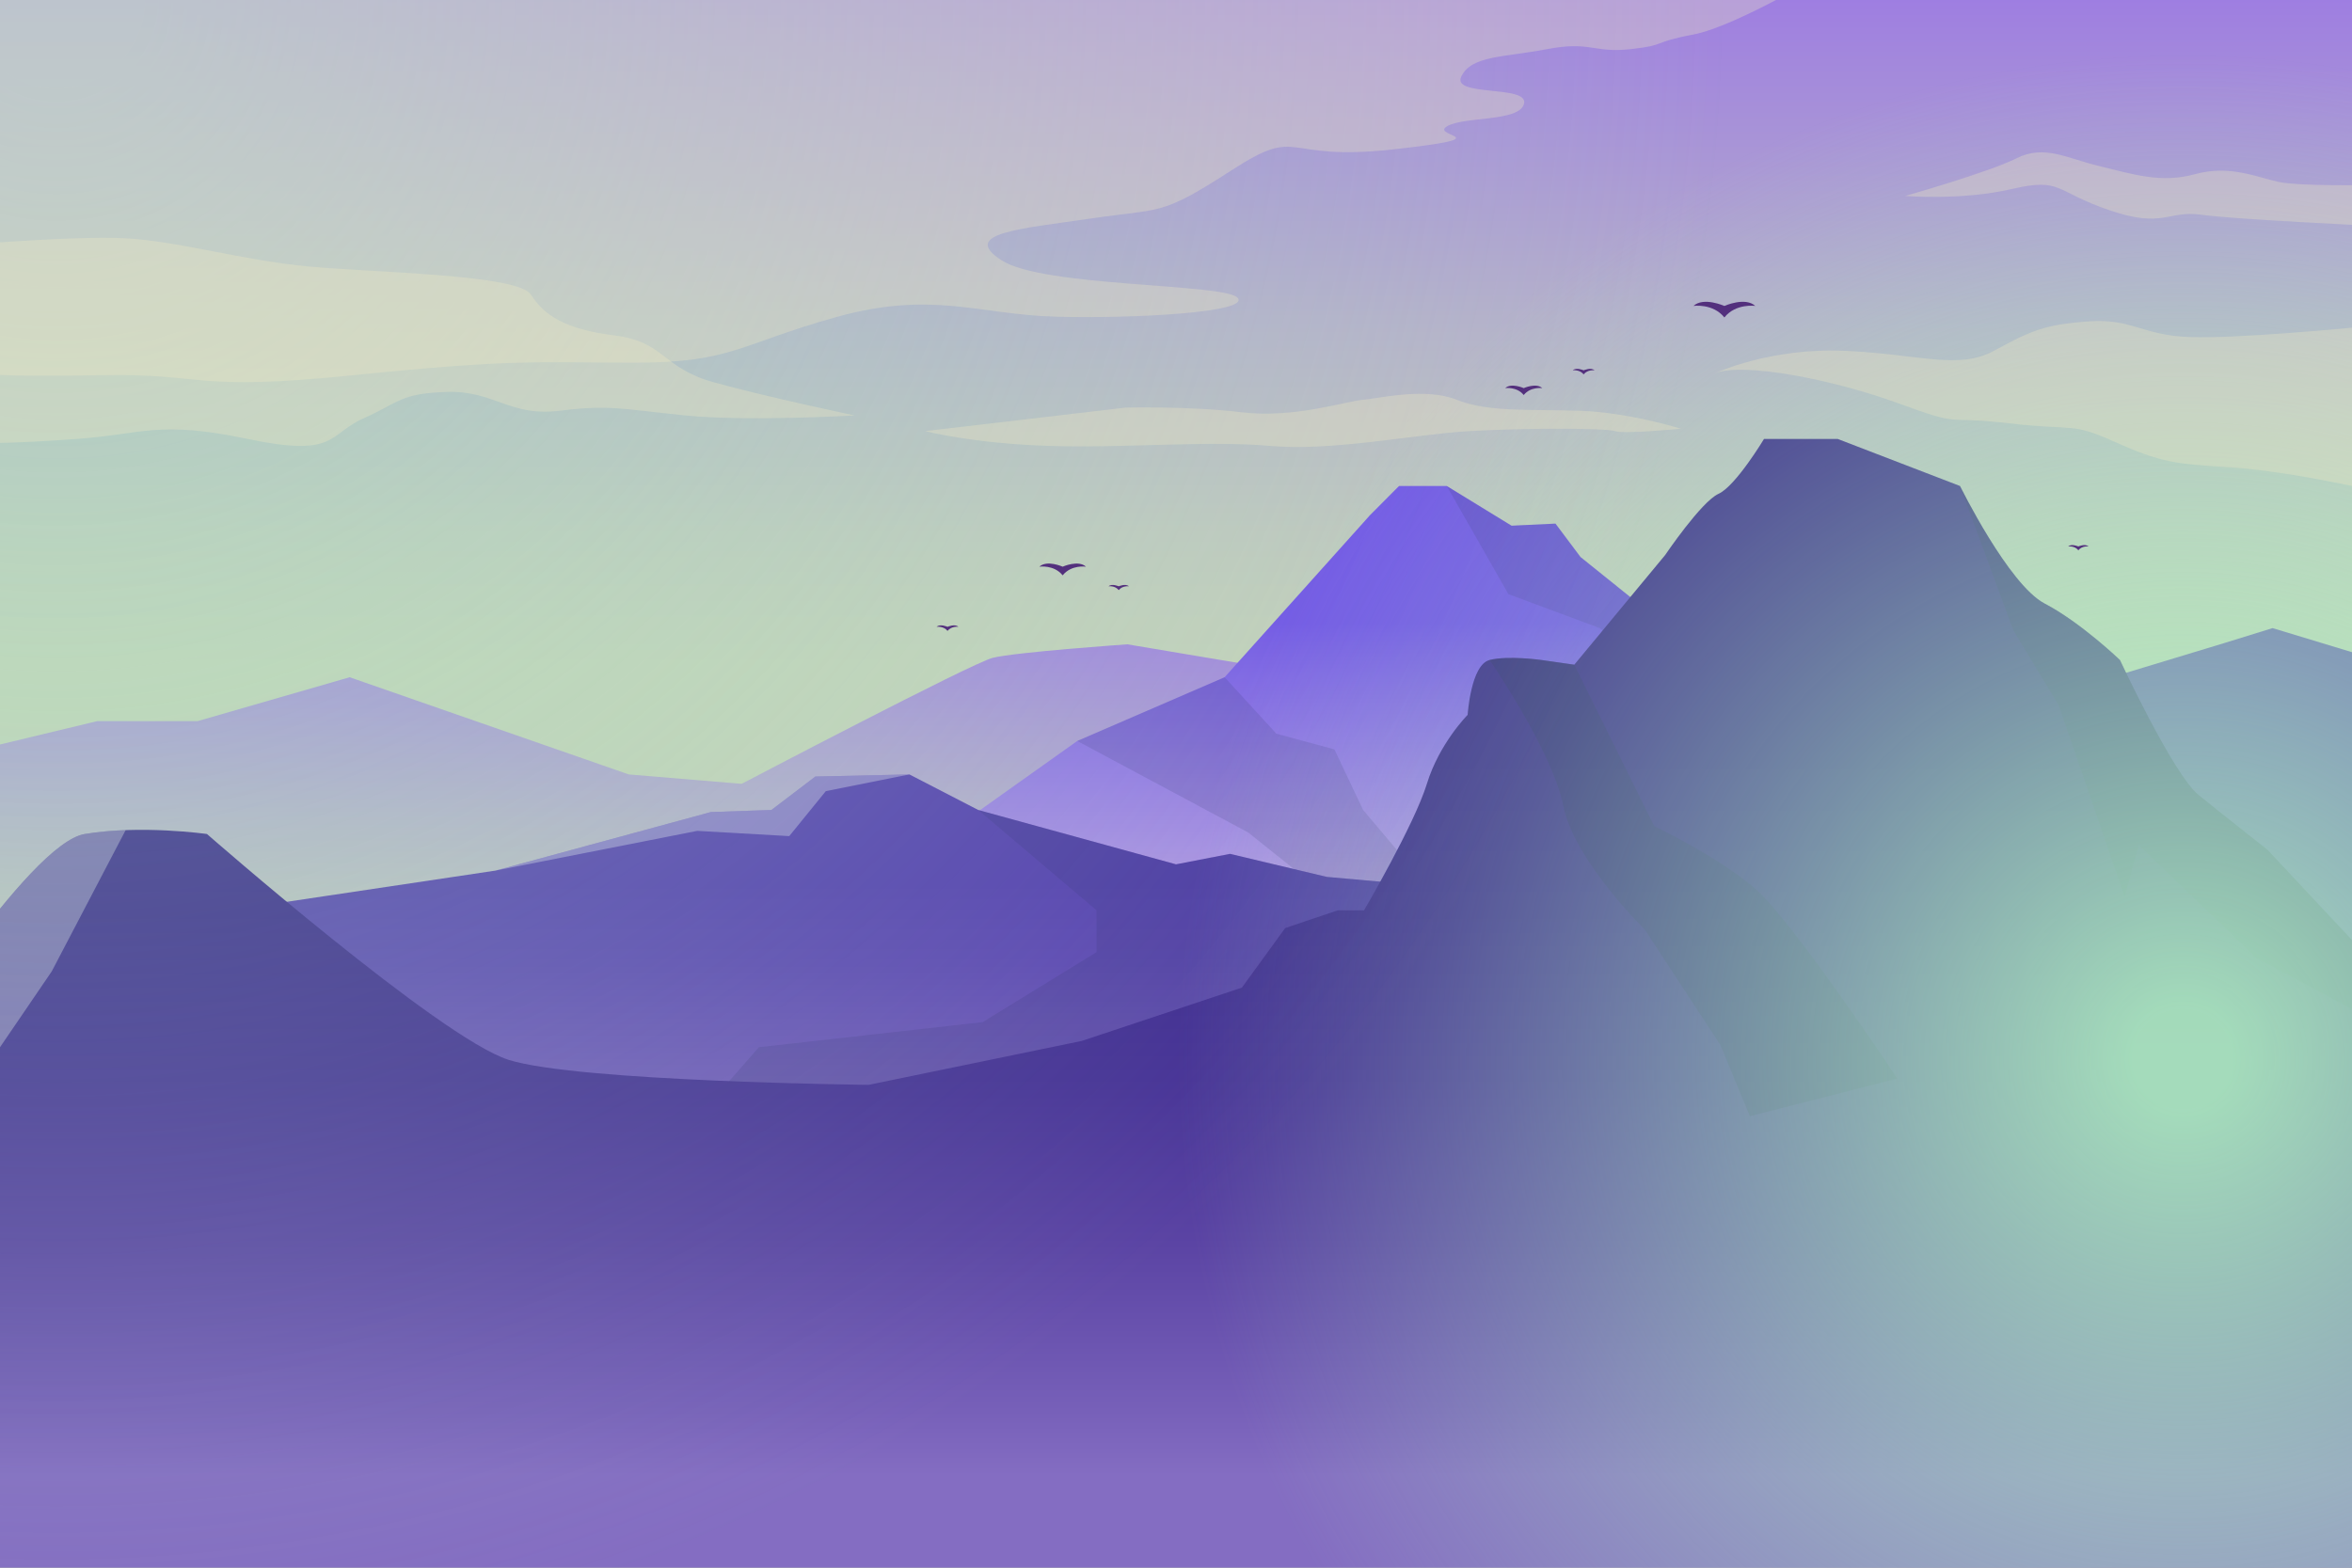 <?xml version="1.0" encoding="utf-8"?>
<!-- Generator: Adobe Illustrator 25.0.1, SVG Export Plug-In . SVG Version: 6.00 Build 0)  -->
<svg version="1.1" xmlns="http://www.w3.org/2000/svg" xmlns:xlink="http://www.w3.org/1999/xlink" x="0px" y="0px"
	 viewBox="0 0 750 500" style="enable-background:new 0 0 750 500;" xml:space="preserve">
<rect x="0" y="0" width="750" height="500" fill="#808080" stroke="none"/>
<style type="text/css">
	.st0{fill:url(#SVGID_1_);}
	.st1{clip-path:url(#SVGID_3_);fill:url(#SVGID_4_);}
	.st2{clip-path:url(#SVGID_3_);}
	.st3{fill:url(#SVGID_5_);}
	.st4{opacity:0.15;fill:#272763;}
	.st5{fill:url(#SVGID_6_);}
	.st6{opacity:0.32;fill:#FFFFFF;}
	.st7{fill:url(#SVGID_7_);}
	.st8{opacity:0.33;fill:#272763;}
	.st9{opacity:0.9;clip-path:url(#SVGID_3_);fill:url(#SVGID_8_);}
	.st10{opacity:0.47;clip-path:url(#SVGID_3_);fill:url(#SVGID_9_);}
	.st11{display:none;clip-path:url(#SVGID_3_);}
	.st12{display:inline;fill:url(#SVGID_10_);}
	.st13{display:inline;opacity:0.1;fill:#FFFFFF;}
	.st14{display:none;clip-path:url(#SVGID_3_);fill:url(#SVGID_11_);}
	.st15{opacity:0.32;fill:#EEE8C1;}
	.st16{fill:#53307D;}
	.st17{display:none;clip-path:url(#SVGID_3_);fill:url(#SVGID_12_);}
	.st18{display:none;clip-path:url(#SVGID_3_);fill:url(#SVGID_13_);}
	.st19{display:none;}
	.st20{display:inline;}
	.st21{fill:#F9FBFC;}
</style>
<g id="BACKGROUND">
	<linearGradient id="SVGID_1_" gradientUnits="userSpaceOnUse" x1="375" y1="212.593" x2="375" y2="-27.4">
		<stop  offset="0" style="stop-color:#C3CFBB"/>
		<stop  offset="0.175" style="stop-color:#BFC6BF"/>
		<stop  offset="0.462" style="stop-color:#B4AECB"/>
		<stop  offset="0.821" style="stop-color:#A286DD"/>
		<stop  offset="1" style="stop-color:#9870E8"/>
	</linearGradient>
	<rect class="st0" width="750" height="500"/>
</g>
<g id="OBJECTS">
	<g>
		<defs>
			<rect id="SVGID_2_" width="750" height="500"/>
		</defs>
		<clipPath id="SVGID_3_">
			<use xlink:href="#SVGID_2_"  style="overflow:visible;"/>
		</clipPath>
		<linearGradient id="SVGID_4_" gradientUnits="userSpaceOnUse" x1="289.167" y1="329.442" x2="289.167" y2="183.697">
			<stop  offset="0" style="stop-color:#C3CFBB"/>
			<stop  offset="0.175" style="stop-color:#BFC6BF"/>
			<stop  offset="0.462" style="stop-color:#B4AECB"/>
			<stop  offset="0.821" style="stop-color:#A286DD"/>
			<stop  offset="1" style="stop-color:#9870E8"/>
		</linearGradient>
		<path class="st1" d="M-6.47,239L31,230h32l48.5-14l89,31l36,3c0,0,73-38.33,80-40.17c7-1.83,43-4.33,43-4.33L422,216l169.33,81.75
			v40.02H-13L-6.47,239z"/>
		<g class="st2">
			<linearGradient id="SVGID_5_" gradientUnits="userSpaceOnUse" x1="434.667" y1="344.333" x2="434.667" y2="198.742">
				<stop  offset="0.034" style="stop-color:#D4BFE0"/>
				<stop  offset="0.316" style="stop-color:#BAA2E2"/>
				<stop  offset="0.922" style="stop-color:#7859E7"/>
				<stop  offset="1" style="stop-color:#6F4FE8"/>
			</linearGradient>
			<polygon class="st3" points="278,282.92 343.51,236.33 390.5,216 436.84,164.33 446.12,155 461.33,155 482,167.67 496,167 
				504,177.67 555.33,218.96 591.33,330.99 278,330.99 			"/>
			<polygon class="st4" points="343.51,236.33 398,265.5 480,330.99 496,330.99 434.67,258.33 425.5,239 407,234 390.5,216 			"/>
			<polygon class="st4" points="461.33,155 481,189.5 510.13,200.33 556.5,239.5 572.86,273.49 555.33,218.96 504,177.67 496,167 
				482,167.67 			"/>
		</g>
		<g class="st2">
			<linearGradient id="SVGID_6_" gradientUnits="userSpaceOnUse" x1="365.333" y1="423" x2="365.333" y2="281.93">
				<stop  offset="0" style="stop-color:#AA94D0"/>
				<stop  offset="0.184" style="stop-color:#957EC8"/>
				<stop  offset="0.533" style="stop-color:#725ABB"/>
				<stop  offset="0.818" style="stop-color:#5C44B3"/>
				<stop  offset="1" style="stop-color:#543CB0"/>
			</linearGradient>
			<polygon class="st5" points="756,209.83 724.67,200.33 709.33,205.08 670,217 596,269.67 490,285.67 423.06,279.67 
				392.23,272.33 375,275.67 311.93,258.33 290,247 260,247.67 246,258.33 226.67,259 158,277.67 73.33,290.33 -25.33,309.81 
				-25.33,395.17 756,395.17 			"/>
			<polygon class="st6" points="290,247 263.33,252.33 251.67,266.67 222.33,265 158,277.67 226.67,259 246,258.33 260,247.67 			
				"/>
			<polygon class="st4" points="349.67,303.67 313.33,326 242,334 188.41,395.17 525.06,395.17 492.16,285.34 490,285.67 
				423.06,279.67 392.23,272.33 375,275.67 311.93,258.33 349.67,290.33 			"/>
		</g>
		<g class="st2">
			<linearGradient id="SVGID_7_" gradientUnits="userSpaceOnUse" x1="366.5" y1="472" x2="366.5" y2="238.999">
				<stop  offset="6.149840e-03" style="stop-color:#846DC2"/>
				<stop  offset="0.094" style="stop-color:#7760B9"/>
				<stop  offset="0.322" style="stop-color:#5B44A4"/>
				<stop  offset="0.551" style="stop-color:#463096"/>
				<stop  offset="0.777" style="stop-color:#3A248D"/>
				<stop  offset="1" style="stop-color:#36208A"/>
			</linearGradient>
			<path class="st7" d="M-34,338c0,0,43-69,61-72s39,0,39,0s74.2,65,96.1,72s114.9,8,114.9,8l67.93-14l51.07-17l13.82-19l16.79-5.67
				h8.35c0,0,16.04-27.33,20.04-40.33s13-22,13-22s1-16,7-17.5s16.5,0,16.5,0L502,212l29-35c0,0,11.5-17,17-19.5
				s14.5-17.5,14.5-17.5H586l39,15c0,0,15.5,31.5,27,37.5s24,18,24,18s17,36.5,25,43s22,17.5,22,17.5l44,47v194H-34V338z"/>
			<path class="st8" d="M524.5,296.5l24.07,36.76L558,356l47-12c0,0-33.5-50.5-45.5-60.75s-32-19.75-32-19.75L502,212l-10.5-1.5
				c0,0-10.5-1.5-16.5,0c0,0,20,29,23.5,46.5S524.5,296.5,524.5,296.5z"/>
			<path class="st8" d="M656.5,225l21,61l4.5-16.5l37.5,36l47.5,25.49V318l-44-47c0,0-14-11-22-17.5s-25-43-25-43s-12.5-12-24-18
				S625,155,625,155l17,46L656.5,225z"/>
			<path class="st6" d="M-34,374.85l27.53-31.35l22.97-33.69l23.57-45.05l0,0c-4.31,0.15-8.77,0.53-13.07,1.24c-18,3-61,72-61,72
				V374.85z"/>
		</g>
		<radialGradient id="SVGID_8_" cx="696" cy="337.772" r="320.753" gradientUnits="userSpaceOnUse">
			<stop  offset="0.05" style="stop-color:#AEEEBF"/>
			<stop  offset="1" style="stop-color:#AEEEBF;stop-opacity:0"/>
		</radialGradient>
		<circle class="st9" cx="696" cy="337.77" r="320.75"/>
		<radialGradient id="SVGID_9_" cx="18" cy="0" r="533.293" gradientUnits="userSpaceOnUse">
			<stop  offset="0.05" style="stop-color:#AEEEBF"/>
			<stop  offset="1" style="stop-color:#AEEEBF;stop-opacity:0"/>
		</radialGradient>
		<circle class="st10" cx="18" cy="0" r="533.29"/>
		<g class="st11">
			<linearGradient id="SVGID_10_" gradientUnits="userSpaceOnUse" x1="298.667" y1="428" x2="298.667" y2="306">
				<stop  offset="0" style="stop-color:#5741A2"/>
				<stop  offset="0.618" style="stop-color:#38267A"/>
				<stop  offset="1" style="stop-color:#281866"/>
			</linearGradient>
			<path class="st12" d="M614.67,464.35c0,0-96.83-33.01-110.42-37.85S446.34,393,436.84,389c-9.5-4-35.74-4-35.74-4l-11.35-9.33
				l-21.74-5.33l-8.56-3.33l-21.81-20.67c0,0-21.22-1.33-33.76-4c-12.54-2.67-34.54-6.67-34.54-6.67L224,315l-54.67-20.67l-38.67-4
				L115.33,305c0,0-10.67,32.67-20,38c-9.33,5.33-32,17-32,17l-24.67,17.34H18l-35.33,33.56V500h632V464.35z"/>
			<path class="st13" d="M74,360l36-15.67l28.67-34.53l30.67-15.47l-38.67-4L115.33,305c0,0-10.67,32.67-20,38
				c-9.33,5.33-32,17-32,17l-24.67,17.34L50,377.67L74,360z"/>
		</g>
		<linearGradient id="SVGID_11_" gradientUnits="userSpaceOnUse" x1="382.433" y1="496.003" x2="382.433" y2="307.294">
			<stop  offset="0.201" style="stop-color:#3F2D7F"/>
			<stop  offset="0.4" style="stop-color:#352470"/>
			<stop  offset="0.765" style="stop-color:#26185A"/>
			<stop  offset="1" style="stop-color:#201352"/>
		</linearGradient>
		<path class="st14" d="M-6.47,480.67c0,0,165.13-48.33,166.13-49c1-0.67,10,0.33,13,0c3-0.33,27.33-12,28.67-12.67
			c1.33-0.67,9,0.33,15,5s8.33-2,9.33-1s10.33,11.33,11,10c0.67-1.33,5.33,0.67,7.33,0s16.33-9.33,23.67-13
			c7.33-3.67,13.33-2.33,26.67-4c13.33-1.67,33-8.33,36.33-9.33c3.33-1,15.33,4.67,25.46,6.33c10.13,1.67,13.87-3,18.87-2.67
			c11,0.73,25-4,28.85-5.33c3.85-1.33,42.28-11.33,42.28-11.33l108.54-64l22.67-19.86c0,0,21.33,5.19,31.33,1.19
			s24.67,3.33,24.67,3.33s29.33,7.33,42,11.33c12.67,4,33.33,21.33,33.33,21.33l26.67,13h36v152H-6.47V480.67z"/>
		<g class="st2">
			<path class="st15" d="M584.67-10.33c0,0-30.67,18.67-44.67,21.33s-8,3.33-20,4.67c-12,1.33-12.67-2.67-26.67,0
				c-14,2.67-24,2-27.33,8.67C462.67,31,487.33,27,486,33c-1.33,6-19.33,4-24.67,7.33C456,43.67,480,43.67,444,47.67
				s-28.67-8-51.33,6.67C370,69,370.67,66.33,348,69.67C325.33,73,306,74.33,319.33,83c13.33,8.67,71.33,7.33,75.33,12
				s-33.33,6.67-58,6c-24.67-0.67-39.33-8.42-70,0.13c-30.67,8.54-33.33,14.54-64,14.54c-30.67,0-38-1.33-90,4
				c-52,5.33-46.32-0.67-80.67,0C-2.34,120.33-6.47,119-6.47,119V-7L584.67-10.33z"/>
			<path class="st15" d="M-22,79c0,0,44.63-4,62.07-3C57.5,77,77,83,98.5,85s66.67,2.5,70.83,9S180,105,196,107s15,10.29,31.5,14.9
				s45,10.6,45,10.6s-34,2-54,0s-24-3.5-40-1.5s-21-6.5-36-6s-15,3.28-26.5,8.39S107.5,146,79,140s-33.5-1.5-54.5,0s-37,2-39.5,0
				S-22,79-22,79z"/>
			<path class="st15" d="M295,137.5c0,0,15,3.94,39.5,4.72c24.5,0.78,50.5-1.78,70.5,0c20,1.78,46-3.72,63.5-4.72s43.5-1,46.5,0
				s21-0.75,21-0.75s-16.5-5.25-32.5-5.75s-29,0.5-39-3.5s-24.17-0.5-29.83,0c-5.67,0.5-22.17,6-38.67,4s-37-1.5-37-1.5L295,137.5z"
				/>
			<path class="st15" d="M547,119c0,0,17.5-8.21,41.5-7.1s36,6.19,47.5-0.1c11.5-6.29,16-8.29,30-9.29s17,4.5,32.5,5s51.5-3,51.5-3
				V155c0,0-23-5-39.5-6s-21.5-1.5-36-8s-12.5-3.5-34-6s-14,1.38-35-6.31C584.5,121,556,115.5,547,119z"/>
			<path class="st15" d="M607.5,62.5c0,0,26.5-7.5,35.5-12s16,0,26.5,2.5s19.5,5.58,30.5,2.54c11-3.04,19.5,0.96,26.5,2.46
				s29.5,1,29.5,1v13c0,0-43-2-54-3.5S690,73,672.5,67s-15-10.42-31-6.71C625.5,64,607.5,62.5,607.5,62.5z"/>
		</g>
		<g class="st2">
			<path class="st16" d="M485.88,123.79c0,0-3.98-1.79-5.91,0c0,0,3.71-0.55,5.91,2.2c2.2-2.75,5.91-2.2,5.91-2.2
				C489.87,122,485.88,123.79,485.88,123.79z"/>
			<path class="st16" d="M338.86,180.74c0,0-5.01-2.25-7.43,0c0,0,4.66-0.69,7.43,2.76c2.76-3.46,7.43-2.76,7.43-2.76
				C343.87,178.5,338.86,180.74,338.86,180.74z"/>
			<path class="st16" d="M549.86,97.58c0,0-6.65-2.98-9.86,0c0,0,6.19-0.92,9.86,3.67c3.67-4.59,9.86-3.67,9.86-3.67
				C556.52,94.59,549.86,97.58,549.86,97.58z"/>
			<path class="st16" d="M504.99,118.11c0,0-2.34-1.05-3.47,0c0,0,2.18-0.32,3.47,1.29c1.29-1.61,3.47-1.29,3.47-1.29
				C507.33,117.06,504.99,118.11,504.99,118.11z"/>
			<path class="st16" d="M662.74,174.29c0,0-2.19-0.98-3.24,0c0,0,2.04-0.3,3.24,1.21c1.21-1.51,3.24-1.21,3.24-1.21
				C664.92,173.31,662.74,174.29,662.74,174.29z"/>
			<path class="st16" d="M356.74,187c0,0-2.19-0.98-3.24,0c0,0,2.04-0.3,3.24,1.21c1.21-1.51,3.24-1.21,3.24-1.21
				C358.92,186.02,356.74,187,356.74,187z"/>
			<path class="st16" d="M302.14,199.92c0,0-2.34-1.05-3.47,0c0,0,2.18-0.32,3.47,1.29c1.29-1.61,3.47-1.29,3.47-1.29
				C304.48,198.87,302.14,199.92,302.14,199.92z"/>
		</g>
		<linearGradient id="SVGID_12_" gradientUnits="userSpaceOnUse" x1="162.1" y1="583" x2="162.1" y2="471.121">
			<stop  offset="0.34" style="stop-color:#3F2D7F"/>
			<stop  offset="0.504" style="stop-color:#352470"/>
			<stop  offset="0.806" style="stop-color:#26185A"/>
			<stop  offset="1" style="stop-color:#201352"/>
		</linearGradient>
		<path class="st17" d="M330.67,517c0,0-7.37-21-11.85-27.33c-4.48-6.33-13.48-11.35-13.48-11.35s-11.67,1.31-15.33,0
			c-3.67-1.31-3.67-9.38-6-10.85c-2.33-1.47-4.33-17.47-9.67-18.47c-0.67,5.33,4.33,12.06-2,15.7c-6.33,3.64-9.33,8.05-9.33,10.84
			s-3,7.46-3,7.46s-1.58-4.62-4.98-5.59c-3.4-0.97-4.85,0.75-4.85,0.75l-0.97-2.87c0,0-4.69,2.28-6.47,0.18
			c-1.78-2.1-3.4-3.8-3.4-3.8s-3.72,2.68-4.85,0.09c-1.13-2.6-1.94-8.26-3.4-9.23c-1.46-0.97,0-13.52,0-13.52s-4.05,7.21-4.37,12.06
			c-0.32,4.85-2.75,7.13-4.85,10.69c-2.1,3.55-0.81,7.13-2.27,11.25c-1.46,4.12-5.34,6.06-5.99,3.15c-0.65-2.91,1.13-4.85-2.59-4.21
			c-3.72,0.65-5.99,1.94-5.99,1.94s1.46-3.35-1.62-5.72s-2.59,1.48-5.34-2.87c-2.75-4.35-7.44,0.62-10.19-2.19
			c-2.75-2.81-4.21-7.58-4.21-7.58s0-5.1-1.13-7.69c-1.13-2.59-4.21-1.94-4.21-1.94s-0.32-5.5-3.56-9.39
			c-3.24-3.88-1.78-5.66-2.75-7.93c-0.97-2.27-3.72-3.85-4.21-2.57s-0.65,7.43-3.56,10.5c-2.91,3.07-5.66-2.43-8.09,1.62
			c-2.43,4.05-4.53,6.8-4.53,6.8s-6.47-2.59-7.61-4.37c-1.13-1.78-0.97-4.37-2.43-5.18c-1.46-0.81-2.43-13.92-4.21-14.56
			c-1.78-0.65,0,4.08-0.97,5.19s-7.77-0.66-7.61,6.62c0.16,7.28-4.53-4.05-4.53-4.05l-2.75-5.99c0,0-1.94-14.24-3.24-12.14
			c-1.29,2.1-1.78,10.84-1.78,10.84s-3.4,1.94-4.05,6.63c-0.65,4.69-1.13,8.09-1.62,8.74c-0.49,0.65-2.43-3.07-3.56-3.56
			c-1.13-0.49-1.46-19.9-2.43-19.9c-0.97,0-2.91,5.99-2.91,7.28s-0.49,8.58-2.59,8.74s-4.53-0.65-5.66,0.49s-4.05-12.46-6.15-8.74
			c-2.1,3.72-2.59,5.34-2.59,5.34l-3.24-5.34c0,0-2.1-19.74-4.37-18.61c-2.27,1.13-1.94,7.61-1.94,8.25c0,0.65,1.13,2.59-1.29,5.5
			c-2.43,2.91-2.91,6.15-3.07,7.28c-0.16,1.13-1.78,3.4-1.78,3.4l-3.72-8.25c0,0-2.75-11.65-3.07-12.3
			c-0.32-0.65-2.59-0.49-1.94,5.5c0.65,5.99,0.16,8.74-1.29,9.71c-1.46,0.97-6.63-4.85-6.63-4.85l-3.4-6.15c0,0-2.43,0.16-2.1,5.99
			c0.32,5.83-0.81,9.22-1.13,10.19c-0.32,0.97-4.53-11.97-4.53-12.46c0-0.49-4.05-5.66-4.37-6.47c-0.32-0.81,2.43-16.18-0.81-14.24
			c-3.24,1.94-3.24,8.41-2.91,9.87s1.46,9.55-1.13,10.84c-2.59,1.29-3.88,4.05-4.05,5.34s-3.24-8.58-3.24-8.58s-5.18,0-6.47-2.27
			c-1.29-2.27-2.91-9.71-2.91-9.71s-1.13-8.09-2.75-3.56s0.16,8.25-1.13,10.36c-1.29,2.1-4.53,1.94-4.53,1.94l-4.05-5.5l-9.55-9.71
			V517H330.67z"/>
		<linearGradient id="SVGID_13_" gradientUnits="userSpaceOnUse" x1="510.125" y1="575" x2="510.125" y2="453.736">
			<stop  offset="0.048" style="stop-color:#3F2D7F"/>
			<stop  offset="0.436" style="stop-color:#2B1D5E"/>
			<stop  offset="0.78" style="stop-color:#1E1348"/>
			<stop  offset="1" style="stop-color:#190F40"/>
		</linearGradient>
		<path class="st18" d="M760.25,446.25c0,0-12.75-8-14-12.25s0.75-8.25,0-12.75s-0.42-10.5-0.42-10.5l-2.58-13
			c0,0-0.25,4.5-2.25,9.75s-4.25,11.25-3.25,14.5s-1.25,8-1.25,8s1,10-1.25,8s-3.75-7.25-3.75-7.25s1.75,7.75-1.5,6s-5-7-5-7
			s-2.75,5-4,4s-6,0-7.5-3.25s-4-12.25-7-14.75s-4-9-5.75-9s-2.25,11-3.5,13.25s-3,7.75-3,7.75s-2-6.75-3.25-10.5s-2-5.25-3-9.75
			s-2.75-6.5-2.75-6.5s-1.5,4-1.75,7s0,11.5,0,11.5l-0.11,5.5c0,0-7.89-6-8.14-12.5s-3-7.5-3-7.5s-2.75-4-4.25-5.75
			S667.25,383,665.75,381s-3.5-11.5-3.5-11.5s-2,10.5-2.5,16.5s-2,14-2,14L654,412.75l-4,4.25c0,0-0.25-3.25-2.25-12.25
			S645,393,645,392.25s-2.25-20-4-22.75c0,0-0.75,1-2,4.25s-3.25,7.75-3.25,9S634.5,393,634.5,393l-2,8c0,0-3-4.5-3.5-8
			s-2.25-10-2.5-10.75s-2-22.25-2-22.25s-5.25,8.75-6.75,18.75s-2,6.25-2.75,13.75s-1.25,18.25-1.25,18.25s-4-10.5-4.75-11.75
			s0-13.25,0-13.25s0.83-16.5-0.33-18.75c-1.17-2.25-2.17,4-2.17,4s-0.75,10.5-4.5,15.25s-3,14.25-3,14.25l-2.75,10.5v6.5
			c0,0-1.5-11-3.5-15.5s-2-15.75-2-15.75s-2.25,2.5-2.75,7s0,12,0,12s-4,5.75-4,7.75c0,0-0.75-9-2-9.88s-1,3.63-2.25,3.63
			s-6-14.5-6-14.5l-1.25-5c0,0,0.5,0.5,0,7.25s0,12.75,0,12.75l-4-2.75c0,0-0.75-10.75-2-11.5s-1.25,6.75-1.75,8
			s-3.5,2.25-3.75,10.5s-1.75,12-1.75,12s-4.5-4-5.25,2.5s-7,3.5-7,3.5s-2.75,6.25-5,3.75s-7.5,5.75-9.25,2.75s0.5-5.5,0-9.5
			s-1.5-6.25-2-9s0-12.5,0-12.5s-3.5-1.75-3.5,4s0.25,9.75-2,14.25s-3.75,7.5-3.75,7.5s-0.25-4.25,0-9s1.28-10.25-0.11-10.25
			c-1.39,0-1.39,1-2.14,5.75s-3.75,14.25-3.75,14.25s-1-4.75-1.5-9s0-6.75,0-6.75s-3.75,0.25-3.75,3.25S508,430.25,508,430.25
			l-1.5,5.5c0,0-3-5.5-2.25-9.25s-0.12-14.25-0.12-14.25s-3.13,2-3.13,6s0.75,8.5,0,10s-3,3.75-3,5.25s0,5.5,0,5.5
			s-7.75,3.75-7.75,4.5s-1.75,4.75-1.75,4.75s-6.75-0.75-8-3.5S475.75,433,475.75,433s-0.25,2.75-1.25,5.5s-0.5,5.5-1.75,9.75
			s-2,5-3,3.75s-4-4.25-3-8.5s-0.25-1.75-1.25-8.75S464,423,464,423s-3.25,3.75-4.25,10s2.25,8,0,11.75s-4.25,5.59-4.25,7.8
			c0,2.2-1,4.95-1.5,3.7s-1-7.75-3.25-10s-1,4.5-1.75,5.25s-4,3.75-4,3.75s1-4.75,0-8s0.25-10,0-11.25s-2.39-5.75-2.39-5.75
			s-2.66,5.75-3.51,8.5s-3.64,0-3.5,4.75c0.15,4.75-1.35,12-2.35,11.75s-2.08-6-2.04-7.25c0.04-1.25,1.71-2.75,0-8.5
			c-1.71-5.75-3.79-9.25-3.75-10.25c0.04-1-0.04,3,0,3.75c0.04,0.75-0.47,10-0.84,10.75s-1.12,0.5-2.37,8.75s-3,8.8-3.5,8.78
			c-0.5-0.03-1.24-13.53-1.24-13.53L416.5,441c0,0-1.61,13.5-4.18,13.5s-5.62-5.25-5.72-6.25c-0.1-1-6.1-7.25-6.6-12s-1.25-7-1.25-7
			s-4.92,8.5-4.46,13.5s-2.06,13.75-2.06,13.75s-6.24-4.75-8.23-11.5c-1.99-6.75-5.21-15.25-5.21-15.25s-4.81,14.75-3.54,17.25
			c1.26,2.5-8.22,7-7.23,10s-8.56,4.28-8.56,4.28l-5.45-6.53l-4.25-12c0,0-3.39,10.5-4.82,13.75s-4.36,9.22-4.36,9.22l-7.07-9.97
			l-4.31-8.25c0,0-3.23,10.25-2.71,12.5c0.52,2.25-2.48,4.68-2.48,5.47s-3.5-1.12-3.5-1.12v-10.1l-3.25-9.25c0,0-2.25,8.5-1.88,9.25
			c0.38,0.75-1.37,7.03-1.37,7.03l-6.81,3.07l-4.69,6.16c0,0-0.75-5.76-1.75-10.51s0-10.5,0-10.5s-4.5,4.62-3.25,13.44
			s0.5,13.44-1.25,15.38c-1.75,1.94-4.75-0.81-5.75,5.19s-5.75,9.75-6.75,10.5S271,501.25,271,502s-11,10-11,10h497.33
			L760.25,446.25z"/>
	</g>
</g>
<g id="DESIGNED_BY_FREEPIK" class="st19">
	<g class="st20">
		<g id="XMLID_319_">
			<g id="XMLID_338_">
				<path id="XMLID_346_" class="st21" d="M385.1,465.47c-0.43,0.44-0.8,0.93-1.11,1.45l-0.47-0.24c-0.07-0.3-0.35-0.5-0.66-0.47
					c-0.33,0.04-0.57,0.34-0.53,0.67c0.04,0.33,0.34,0.57,0.67,0.53c0.07-0.01,0.13-0.03,0.18-0.05l0.45,0.23
					c-0.25,0.55-0.43,1.14-0.54,1.74l0.75,0.13c0.23-1.31,0.85-2.51,1.79-3.47L385.1,465.47z"/>
				<path id="XMLID_345_" class="st21" d="M390.59,463.16c-0.17,0-0.34,0.01-0.51,0.02l-0.07-0.63c0.19-0.15,0.3-0.39,0.27-0.64
					c-0.05-0.39-0.4-0.67-0.8-0.63c-0.39,0.05-0.67,0.4-0.63,0.8c0.03,0.25,0.19,0.46,0.4,0.56l0.07,0.62
					c-0.71,0.12-1.4,0.33-2.06,0.65l0.33,0.68c0.93-0.45,1.94-0.67,3-0.67c0.5,0,0.99,0.05,1.48,0.16l0.16-0.74
					C391.69,463.22,391.14,463.16,390.59,463.16z"/>
				<path id="XMLID_344_" class="st21" d="M397.19,465.71c0.33-0.04,0.57-0.34,0.53-0.67c-0.04-0.33-0.34-0.57-0.67-0.53
					c-0.31,0.04-0.54,0.3-0.53,0.61l-0.42,0.36c-0.42-0.43-0.89-0.81-1.41-1.14l-0.4,0.64c1.13,0.71,2.02,1.73,2.56,2.93l0.69-0.31
					c-0.25-0.55-0.57-1.07-0.94-1.55l0.4-0.35C397.06,465.72,397.13,465.72,397.19,465.71z"/>
				<path id="XMLID_343_" class="st21" d="M390.04,473.37c-0.39,0.02-0.77,0.03-1.16,0.03c-0.88,0-1.73-0.06-2.48-0.18
					c-0.39-0.06-0.85-0.15-1.27-0.29c1.05,1.86,3.07,3.13,5.39,3.13c2.86,0,5.26-1.92,5.95-4.5c-0.68,0.45-1.51,0.83-2.46,1.12
					C392.84,473.05,391.46,473.29,390.04,473.37z"/>
				<path id="XMLID_339_" class="st21" d="M390.59,464.68c-3.35,0-6.08,2.67-6.08,5.94c0,0.43,0.05,0.85,0.14,1.26
					c0.67,0.48,2.71,0.89,5.35,0.73c2.88-0.17,5.3-0.96,6.67-2.16c-0.01-0.19-0.02-0.39-0.05-0.58
					C396.24,466.91,393.65,464.68,390.59,464.68z M388.43,471.19c-1.02,0-1.85-0.83-1.85-1.85c0-1.02,0.83-1.85,1.85-1.85
					c1.02,0,1.85,0.83,1.85,1.85C390.28,470.36,389.45,471.19,388.43,471.19z M393.17,470.29c-0.75,0-1.36-0.61-1.36-1.36
					s0.61-1.36,1.36-1.36c0.75,0,1.36,0.61,1.36,1.36S393.92,470.29,393.17,470.29z"/>
			</g>
			<path id="XMLID_336_" class="st21" d="M406.6,466.55c-0.29-0.12-0.81-0.31-1.38-0.24c-0.55,0.07-0.84,0.34-0.84,1.01v0.87h2.23
				v1.72h-2.23v5.45h-1.93v-5.45h-1.34v-1.72h1.34v-0.89c0-1.68,0.9-2.78,2.57-2.78c0.64,0,1.16,0.12,1.59,0.31L406.6,466.55z"/>
			<path id="XMLID_334_" class="st21" d="M411.3,469.88c-0.18-0.03-0.36-0.05-0.53-0.05c-0.9,0-1.51,0.55-1.51,1.61v3.91h-1.93
				v-7.17h1.87v0.78c0.45-0.67,1.14-0.98,2.02-0.98c0.41,0,0.85,0.13,1.09,0.34L411.3,469.88z"/>
			<path id="XMLID_331_" class="st21" d="M418.97,471.76c0,0.22-0.01,0.49-0.04,0.65h-5.08c0.21,1.04,0.93,1.49,1.84,1.49
				c0.62,0,1.3-0.25,1.81-0.69l1.13,1.24c-0.81,0.75-1.85,1.09-3.06,1.09c-2.2,0-3.72-1.5-3.72-3.75c0-2.26,1.48-3.8,3.63-3.8
				C417.54,467.99,418.96,469.52,418.97,471.76z M413.85,471.09h3.18c-0.18-0.92-0.73-1.44-1.56-1.44
				C414.55,469.65,414.02,470.2,413.85,471.09z"/>
			<path id="XMLID_328_" class="st21" d="M426.62,471.76c0,0.22-0.02,0.49-0.04,0.65h-5.08c0.21,1.04,0.93,1.49,1.84,1.49
				c0.62,0,1.3-0.25,1.81-0.69l1.13,1.24c-0.81,0.75-1.85,1.09-3.06,1.09c-2.2,0-3.72-1.5-3.72-3.75c0-2.26,1.48-3.8,3.63-3.8
				C425.2,467.99,426.61,469.52,426.62,471.76z M421.5,471.09h3.18c-0.18-0.92-0.73-1.44-1.56-1.44
				C422.21,469.65,421.67,470.2,421.5,471.09z"/>
			<path id="XMLID_325_" class="st21" d="M434.96,471.76c0,2.15-1.5,3.77-3.47,3.77c-0.96,0-1.64-0.38-2.11-0.93v3.71h-1.92v-10.13
				h1.89v0.79c0.47-0.58,1.15-0.98,2.14-0.98C433.47,467.99,434.96,469.61,434.96,471.76z M429.29,471.76
				c0,1.13,0.75,1.98,1.84,1.98c1.14,0,1.85-0.88,1.85-1.98c0-1.1-0.71-1.98-1.85-1.98C430.03,469.79,429.29,470.63,429.29,471.76z"
				/>
			<path id="XMLID_322_" class="st21" d="M438.07,465.84c0,0.7-0.54,1.23-1.24,1.23c-0.7,0-1.23-0.53-1.23-1.23
				c0-0.7,0.53-1.24,1.23-1.24C437.53,464.59,438.07,465.14,438.07,465.84z M437.81,475.35h-1.93v-7.17h1.93V475.35z"/>
			<path id="XMLID_320_" class="st21" d="M441.03,470.74l2.7-2.55h2.37l-3.48,3.38l3.5,3.8h-2.38l-2.72-2.9v2.9h-1.93V464.7h1.93
				V470.74z"/>
		</g>
		<g>
			<path class="st21" d="M309.41,475.29v-1.05c-0.53,0.72-1.39,1.23-2.39,1.23c-1.85,0-3.15-1.41-3.15-3.71
				c0-2.26,1.29-3.72,3.15-3.72c0.95,0,1.82,0.47,2.39,1.25v-3.76h1.1v9.77H309.41z M309.41,473.37v-3.21
				c-0.4-0.62-1.24-1.14-2.12-1.14c-1.42,0-2.27,1.17-2.27,2.74c0,1.57,0.85,2.72,2.27,2.72
				C308.17,474.48,309.02,473.99,309.41,473.37z"/>
			<path class="st21" d="M311.93,471.74c0-2.05,1.46-3.71,3.49-3.71c2.14,0,3.4,1.67,3.4,3.79v0.28h-5.73
				c0.09,1.33,1.03,2.45,2.55,2.45c0.81,0,1.63-0.32,2.18-0.89l0.53,0.72c-0.7,0.7-1.65,1.08-2.81,1.08
				C313.44,475.46,311.93,473.96,311.93,471.74z M315.4,468.95c-1.51,0-2.26,1.27-2.31,2.36h4.64
				C317.72,470.25,317.01,468.95,315.4,468.95z"/>
			<path class="st21" d="M319.61,474.35l0.57-0.79c0.47,0.54,1.36,1.01,2.33,1.01c1.08,0,1.67-0.51,1.67-1.22
				c0-1.71-4.38-0.66-4.38-3.28c0-1.1,0.95-2.04,2.64-2.04c1.2,0,2.05,0.45,2.62,1.03l-0.51,0.76c-0.42-0.51-1.2-0.89-2.11-0.89
				c-0.97,0-1.57,0.48-1.57,1.11c0,1.55,4.38,0.53,4.38,3.28c0,1.19-0.95,2.14-2.78,2.14C321.31,475.46,320.32,475.11,319.61,474.35
				z"/>
			<path class="st21" d="M326.48,466.47c0-0.41,0.34-0.75,0.73-0.75c0.41,0,0.75,0.34,0.75,0.75c0,0.41-0.34,0.73-0.75,0.73
				C326.81,467.2,326.48,466.88,326.48,466.47z M326.67,475.29v-7.07h1.1v7.07H326.67z"/>
			<path class="st21" d="M329.58,477.11l0.56-0.82c0.59,0.7,1.29,0.97,2.3,0.97c1.17,0,2.27-0.57,2.27-2.12v-1.01
				c-0.51,0.72-1.38,1.26-2.37,1.26c-1.85,0-3.15-1.38-3.15-3.66c0-2.27,1.29-3.68,3.15-3.68c0.95,0,1.8,0.47,2.37,1.25v-1.07h1.1
				v6.87c0,2.34-1.64,3.08-3.37,3.08C331.24,478.16,330.42,477.93,329.58,477.11z M334.71,473.25v-3.09
				c-0.38-0.62-1.23-1.14-2.11-1.14c-1.42,0-2.27,1.13-2.27,2.7c0,1.55,0.85,2.7,2.27,2.7
				C333.48,474.41,334.33,473.87,334.71,473.25z"/>
			<path class="st21" d="M342.41,475.29v-4.63c0-1.24-0.63-1.64-1.58-1.64c-0.86,0-1.68,0.53-2.09,1.1v5.17h-1.1v-7.07h1.1v1.03
				c0.5-0.59,1.46-1.2,2.52-1.2c1.48,0,2.26,0.75,2.26,2.29v4.97H342.41z"/>
			<path class="st21" d="M344.93,471.74c0-2.05,1.46-3.71,3.49-3.71c2.14,0,3.4,1.67,3.4,3.79v0.28h-5.73
				c0.09,1.33,1.03,2.45,2.55,2.45c0.81,0,1.63-0.32,2.18-0.89l0.53,0.72c-0.7,0.7-1.66,1.08-2.81,1.08
				C346.44,475.46,344.93,473.96,344.93,471.74z M348.4,468.95c-1.51,0-2.26,1.27-2.31,2.36h4.64
				C350.72,470.25,350.02,468.95,348.4,468.95z"/>
			<path class="st21" d="M358.35,475.29v-1.05c-0.53,0.72-1.39,1.23-2.39,1.23c-1.85,0-3.15-1.41-3.15-3.71
				c0-2.26,1.29-3.72,3.15-3.72c0.95,0,1.82,0.47,2.39,1.25v-3.76h1.1v9.77H358.35z M358.35,473.37v-3.21
				c-0.4-0.62-1.25-1.14-2.12-1.14c-1.42,0-2.27,1.17-2.27,2.74c0,1.57,0.85,2.72,2.27,2.72
				C357.1,474.48,357.95,473.99,358.35,473.37z"/>
			<path class="st21" d="M364.69,475.29v-9.77h1.1v3.76c0.57-0.78,1.42-1.25,2.39-1.25c1.85,0,3.15,1.46,3.15,3.72
				c0,2.3-1.3,3.71-3.15,3.71c-1,0-1.86-0.51-2.39-1.23v1.05H364.69z M367.9,474.48c1.44,0,2.29-1.16,2.29-2.72
				c0-1.57-0.85-2.74-2.29-2.74c-0.86,0-1.73,0.53-2.11,1.14v3.21C366.17,473.99,367.04,474.48,367.9,474.48z"/>
			<path class="st21" d="M372.53,477.06c0.16,0.07,0.42,0.12,0.6,0.12c0.48,0,0.81-0.16,1.05-0.75l0.47-1.07l-2.96-7.15h1.19
				l2.36,5.8l2.34-5.8h1.2l-3.54,8.51c-0.42,1.03-1.14,1.42-2.08,1.44c-0.23,0-0.6-0.04-0.81-0.1L372.53,477.06z"/>
		</g>
	</g>
</g>
</svg>
